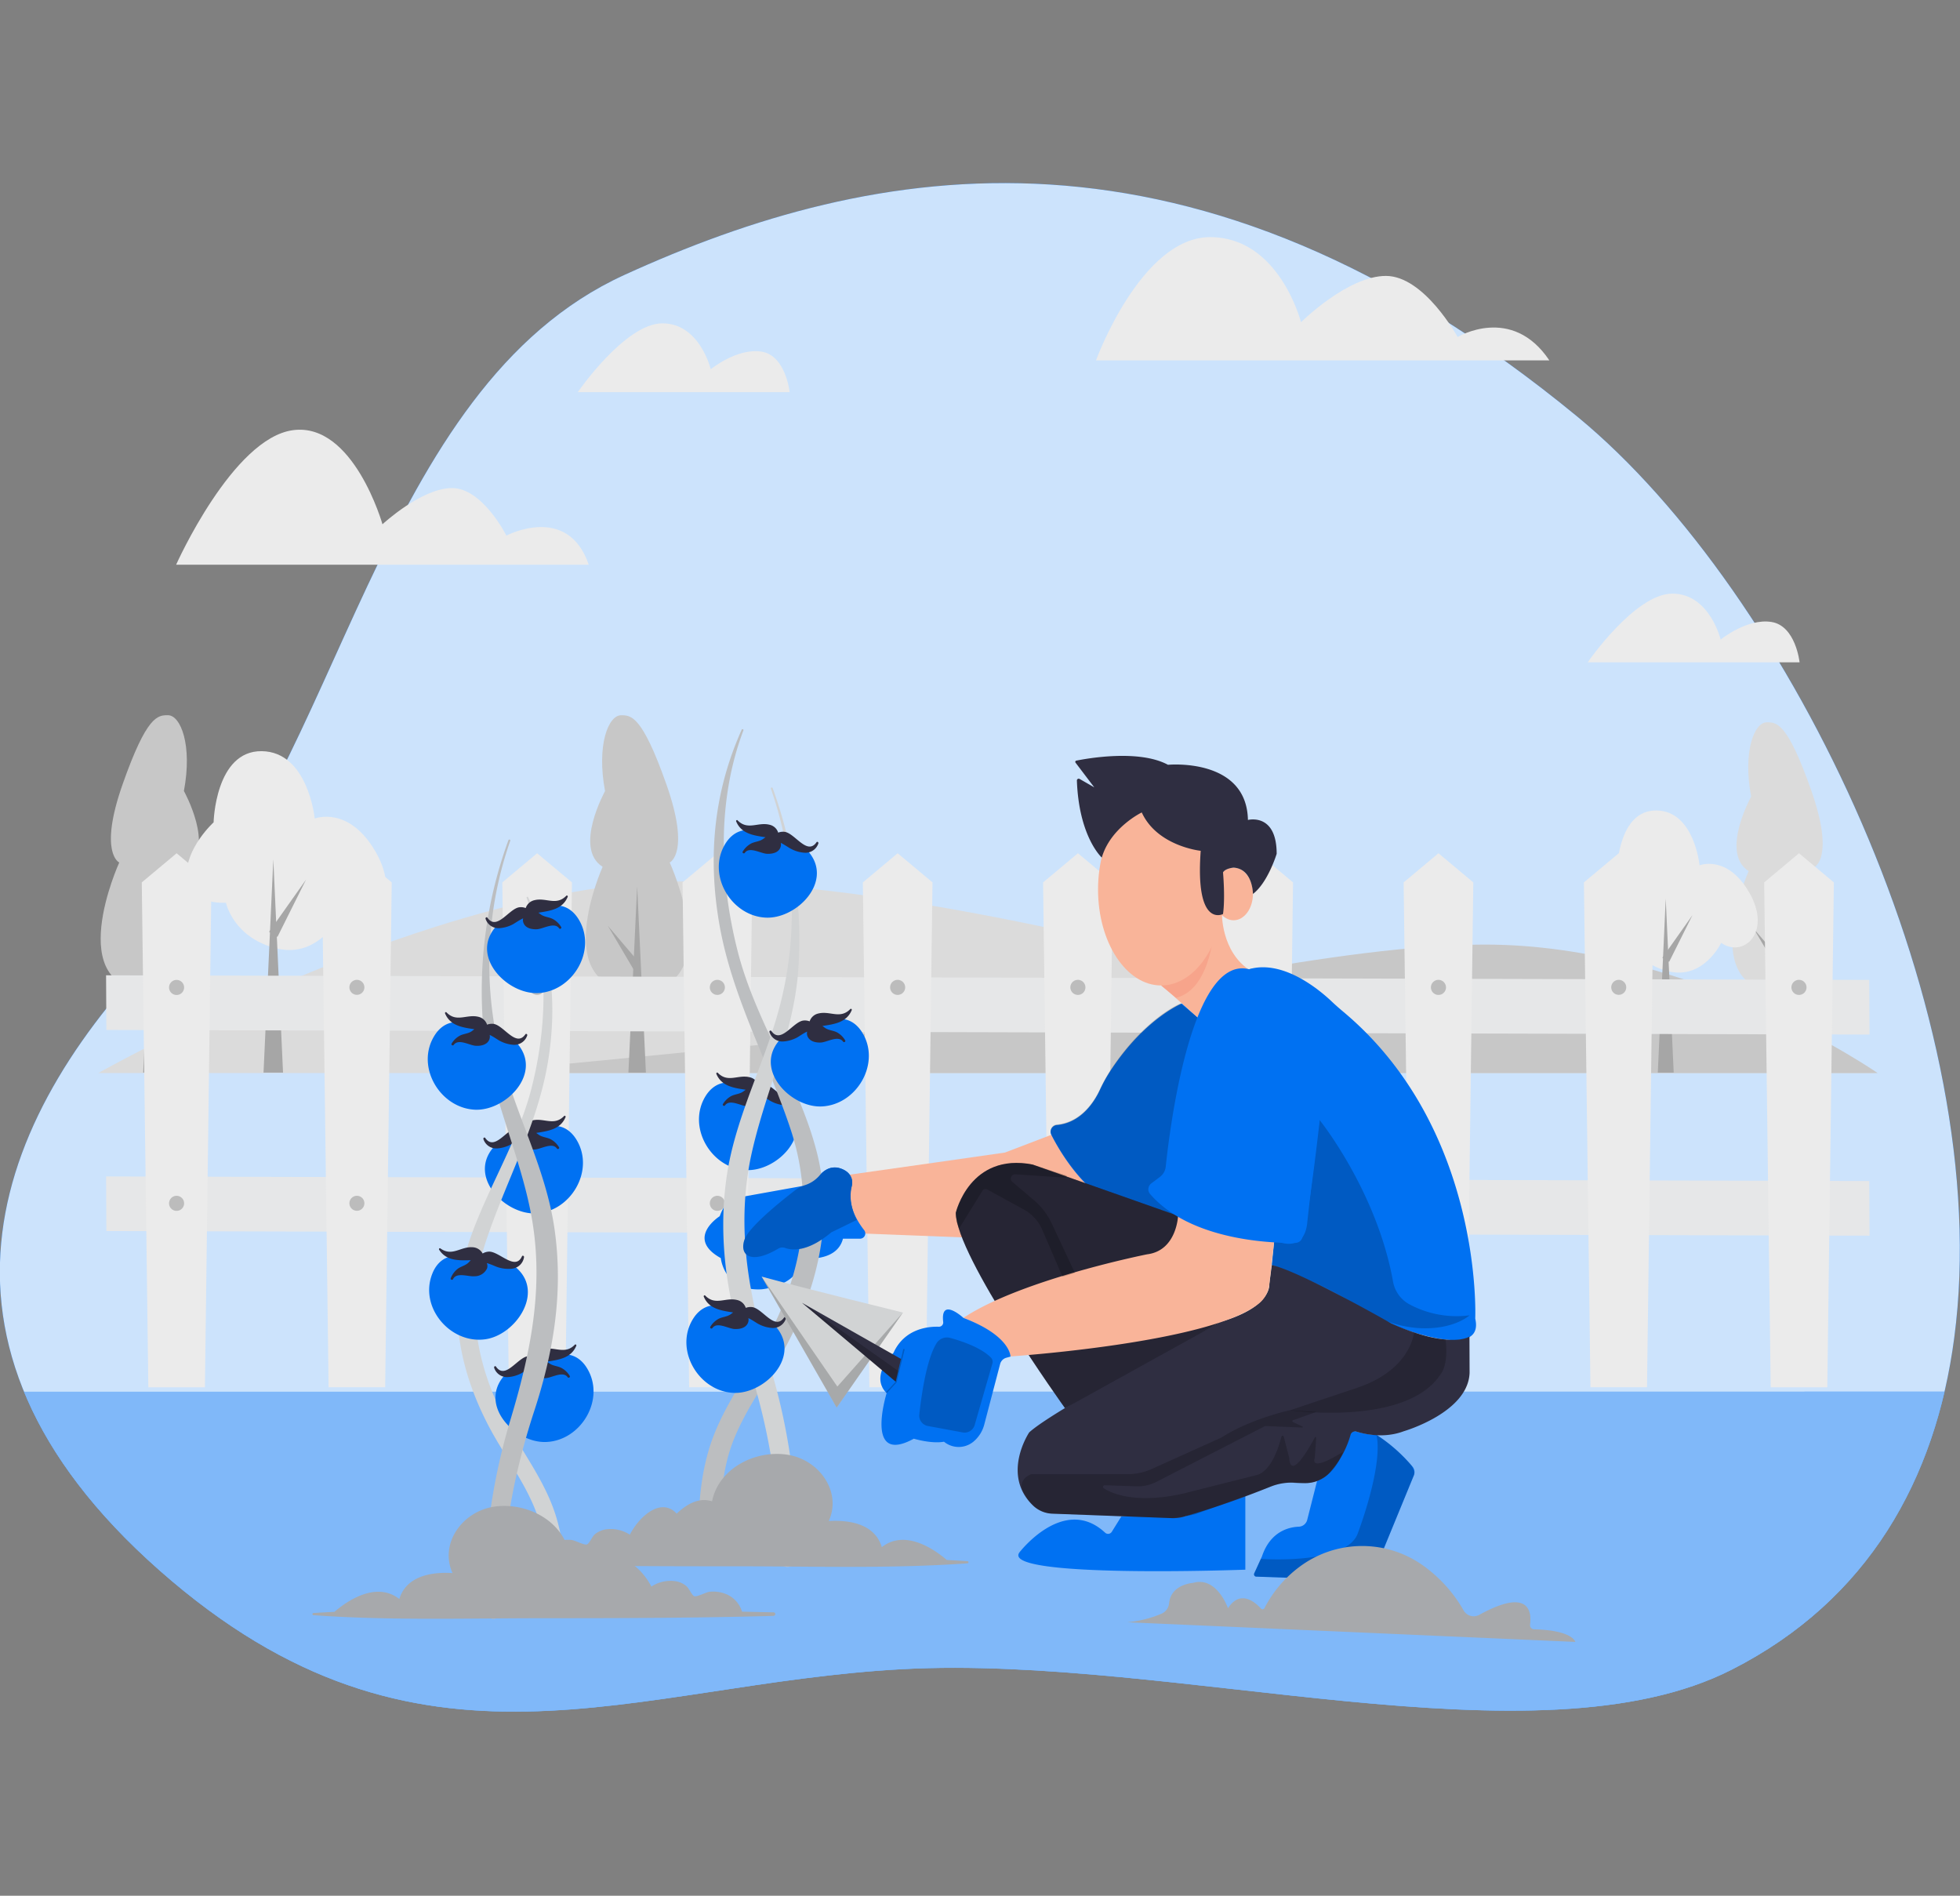 <svg xmlns="http://www.w3.org/2000/svg" xmlns:xlink="http://www.w3.org/1999/xlink" width="668" height="646" viewBox="0 0 668 646">
  <rect x="0" y="0" width="668" height="646" fill="#808080" stroke="none"/>
  <defs>
    <clipPath id="clip-path">
      <rect id="Rectangle_8" data-name="Rectangle 8" width="668" height="646" transform="translate(1178.059 2253)" fill="#fff" stroke="#707070" stroke-width="1"/>
    </clipPath>
    <clipPath id="clip-path-2">
      <path id="SVGID" d="M407.671,406.715l-3.359,13.239a3.093,3.093,0,0,1-2.861,2.38c-3.391.119-9.722,1.586-12.575,10.122l-2.632,5.767a.793.793,0,0,0,.7,1.134l38.959,1.38,14.733-35.863a2.951,2.951,0,0,0-.435-2.991,55.389,55.389,0,0,0-12.306-10.875s-1.9.286-6.837-1.079l-2.751-.571-.6,5.14S413.725,404.383,407.671,406.715Z" transform="translate(-386.166 -389.359)" fill="#0071f2"/>
    </clipPath>
  </defs>
  <g id="Mask_Group_3" data-name="Mask Group 3" transform="translate(-1178.059 -2253)" clip-path="url(#clip-path)">
    <g id="Plant-cropping-V2" transform="translate(1178.005 2315.39)">
      <g id="freepik--background-simple--inject-1" transform="translate(0 0)">
        <path id="Path_56" data-name="Path 56" d="M670.889,405.1C685.345,296.08,615.205,151.2,542.6,91.358c-131.167-108-240.139-87.115-324.91-48.444S120.9,210.79,62.368,269.229s-91.813,137.05-3.011,215.289,160.5,38.481,253.26,33.515,215.937,34.11,282.528.135C641.652,494.456,664.55,453.342,670.889,405.1Z" transform="translate(-4.796 -11.636)" fill="#0071f2"/>
        <path id="Path_57" data-name="Path 57" d="M670.889,405.1C685.345,296.08,615.205,151.2,542.6,91.358c-131.167-108-240.139-87.115-324.91-48.444S120.9,210.79,62.368,269.229s-91.813,137.05-3.011,215.289,160.5,38.481,253.26,33.515,215.937,34.11,282.528.135C641.652,494.456,664.55,453.342,670.889,405.1Z" transform="translate(-4.796 -11.636)" fill="#fff" opacity="0.8"/>
      </g>
      <g id="freepik--Floor--inject-1" transform="translate(8.259 411.848)">
        <path id="Path_58" data-name="Path 58" d="M12.165,377.8c8.268,20.1,23.127,40.567,46.3,60.969,88.793,78.238,160.5,38.481,253.26,33.515s215.937,34.11,282.529.135c40.445-20.625,63.05-54.473,72.448-94.651Z" transform="translate(-12.165 -377.772)" fill="#0071f2"/>
        <path id="Path_59" data-name="Path 59" d="M12.165,377.8c8.268,20.1,23.127,40.567,46.3,60.969,88.793,78.238,160.5,38.481,253.26,33.515s215.937,34.11,282.529.135c40.445-20.625,63.05-54.473,72.448-94.651Z" transform="translate(-12.165 -377.772)" fill="#fff" opacity="0.5"/>
      </g>
      <g id="freepik--background-complete--inject-22" transform="translate(33.583 18.411)">
        <path id="Path_60" data-name="Path 60" d="M34.76,288.483S150.008,223.2,234.114,223.2c82.391,0,194.13,32.983,224.474,40.369,79.775,19.4,182.456,24.916,182.456,24.916Z" transform="translate(-34.76 -3.634)" fill="#dbdbdb"/>
        <path id="Path_61" data-name="Path 61" d="M627.474,286.095s-62.813-43.772-133.815-43.772c-49.534,0-120.623,17.626-187.578,27.542-25.5,3.768-158.214,16.23-158.214,16.23Z" transform="translate(-21.096 -1.246)" fill="#c7c7c7"/>
        <path id="Path_62" data-name="Path 62" d="M537.181,225.695s-18.487,41.328,11.769,41.328,10.655-42.74,10.655-42.74,7-3.1-1.122-26.177S546.76,174.99,543.354,174.99c-4.276,0-8.2,9.971-5.327,25.3C538.066,200.311,527.38,219.428,537.181,225.695Z" transform="translate(25.26 -9.653)" fill="#dbdbdb"/>
        <path id="Path_63" data-name="Path 63" d="M550.1,288.019l-2.917-62.254-2.909,62.254Z" transform="translate(26.793 -3.313)" fill="#a6a6a6"/>
        <path id="Path_64" data-name="Path 64" d="M549.116,250.388l-10.987-12.874,8.615,14.588Z" transform="translate(26.05 -1.847)" fill="#a6a6a6"/>
        <path id="Path_65" data-name="Path 65" d="M64.719,224.5s18.851,42.161-12.006,42.161-10.923-43.629-10.923-43.629-7.114-3.173,1.146-26.661,11.99-23.536,15.429-23.536c4.355,0,8.418,10.185,5.462,25.82C63.826,198.676,74.7,218.19,64.719,224.5Z" transform="translate(-34.676 -9.922)" fill="#c7c7c7"/>
        <path id="Path_66" data-name="Path 66" d="M48.384,288.16l2.972-63.524,2.98,63.524Z" transform="translate(-33.114 -3.454)" fill="#a6a6a6"/>
        <path id="Path_67" data-name="Path 67" d="M49.964,249.778l11.208-13.16-8.789,14.9Z" transform="translate(-32.923 -1.958)" fill="#a6a6a6"/>
        <path id="Path_68" data-name="Path 68" d="M188.711,224.494s-18.922,42.161,12,42.161,10.86-43.629,10.86-43.629,7.153-3.173-1.138-26.661-12.014-23.512-15.436-23.512c-4.347,0-8.4,10.185-5.462,25.82C189.572,198.674,178.7,218.188,188.711,224.494Z" transform="translate(-16.854 -9.919)" fill="#c7c7c7"/>
        <path id="Path_69" data-name="Path 69" d="M201.894,288.16l-2.98-63.524-2.98,63.524Z" transform="translate(-15.289 -3.454)" fill="#a6a6a6"/>
        <path id="Path_70" data-name="Path 70" d="M200.873,249.778l-11.208-13.16,8.789,14.9Z" transform="translate(-16.046 -1.958)" fill="#a6a6a6"/>
        <path id="Path_71" data-name="Path 71" d="M525.48,220.385s9.485-3.768,17,9.36c7.714,13.485-1.952,22.346-9.627,17.071,0,0-6.023,12.692-18.068,9.662s-13.99-12.692-13.99-12.692-10.678.754-10.923-7.25,7.525-15.072,7.525-15.072.451-19.919,13.389-19.768S525.48,220.385,525.48,220.385Z" transform="translate(20.22 -6.318)" fill="#ebebeb"/>
        <path id="Path_72" data-name="Path 72" d="M514.37,287.692l-2.719-59.3-2.7,59.3Z" transform="translate(22.525 -2.986)" fill="#a6a6a6"/>
        <path id="Path_73" data-name="Path 73" d="M512.645,249.331,520.6,233.4l-10.267,14.532Z" transform="translate(22.693 -2.36)" fill="#a6a6a6"/>
        <path id="Path_74" data-name="Path 74" d="M367.783,223.823s8.947-3.57,16.045,8.837c7.28,12.692-1.857,21.093-9.09,16.1,0,0-5.683,11.962-17.041,9.114s-13.208-11.97-13.208-11.97-10.078.714-10.362-6.846,7.114-14.279,7.114-14.279.427-18.816,12.646-18.665S367.783,223.823,367.783,223.823Z" transform="translate(1.405 -5.766)" fill="#ebebeb"/>
        <path id="Path_75" data-name="Path 75" d="M357.286,287.321l-2.553-55.964-2.553,55.964Z" transform="translate(3.586 -2.615)" fill="#a6a6a6"/>
        <path id="Path_76" data-name="Path 76" d="M355.667,251.128l7.509-15.032-9.69,13.707Z" transform="translate(3.744 -2.024)" fill="#a6a6a6"/>
        <path id="Path_77" data-name="Path 77" d="M105.258,206.691s11.619-4.617,20.835,11.478c9.445,16.516-2.371,27.415-11.8,20.918,0,0-7.382,15.54-22.131,11.835s-17.152-15.54-17.152-15.54-13.089.92-13.437-8.892,9.216-18.5,9.216-18.5.561-24.432,16.385-24.258S105.258,206.691,105.258,206.691Z" transform="translate(-31.522 -8.561)" fill="#ebebeb"/>
        <path id="Path_78" data-name="Path 78" d="M91.625,289.178l-3.312-72.694-3.335,72.694Z" transform="translate(-28.693 -4.472)" fill="#a6a6a6"/>
        <path id="Path_79" data-name="Path 79" d="M89.523,242.162l9.738-19.514-12.591,17.8Z" transform="translate(-28.489 -3.703)" fill="#a6a6a6"/>
        <path id="Path_80" data-name="Path 80" d="M492.627,70.006H338.112s15.334-42,38.911-42,30.968,29,30.968,29,15.871-15.778,28.937-15.778,24.439,20.815,24.439,20.815S479.83,50.9,492.627,70.006Z" transform="translate(1.887 -28.004)" fill="#ebebeb"/>
        <path id="Path_81" data-name="Path 81" d="M252.744,77.581H180.533s16.124-23.456,28.85-23.456S225.855,69.76,225.855,69.76s8.971-7.306,17.286-6S252.744,77.581,252.744,77.581Z" transform="translate(-17.149 -24.743)" fill="#ebebeb"/>
        <path id="Path_82" data-name="Path 82" d="M559.848,159.423H487.629s16.14-23.417,28.85-23.417,16.472,15.651,16.472,15.651,8.963-7.306,17.286-6S559.848,159.423,559.848,159.423Z" transform="translate(19.949 -14.52)" fill="#ebebeb"/>
        <path id="Path_83" data-name="Path 83" d="M199.034,132.354H58.4S77.66,89.2,98.266,86.5s30.462,32.071,30.462,32.071,13.287-12.335,23.712-12.335,18.519,16.2,18.519,16.2S191.865,111.38,199.034,132.354Z" transform="translate(-31.904 -20.72)" fill="#ebebeb"/>
      </g>
      <path id="Path_84" data-name="Path 84" d="M638.113,271.828,37.2,270.258,37.1,251.632,638.018,253.2Z" transform="translate(-0.894 18.327)" fill="#e6e7e8"/>
      <path id="Path_85" data-name="Path 85" d="M638.113,332.757,37.2,331.179l-.095-18.61,600.917,1.563Z" transform="translate(-0.894 25.935)" fill="#e6e7e8"/>
      <path id="Path_86" data-name="Path 86" d="M47.954,224.589l11.88-9.931L71.7,224.589,69.477,396.638H50.191Z" transform="translate(0.417 13.711)" fill="#ebebeb"/>
      <path id="Path_87" data-name="Path 87" d="M61.385,255.567a2.567,2.567,0,1,1-2.577-2.538h0a2.573,2.573,0,0,1,2.577,2.538Z" transform="translate(1.419 18.502)" opacity="0.2"/>
      <path id="Path_88" data-name="Path 88" d="M61.385,320.991a2.567,2.567,0,1,1-2.577-2.562h0a2.573,2.573,0,0,1,2.577,2.562Z" transform="translate(1.419 26.667)" opacity="0.2"/>
      <path id="Path_89" data-name="Path 89" d="M102.777,224.589l11.864-9.931,11.88,9.931-2.237,172.048H105.006Z" transform="translate(7.04 13.711)" fill="#ebebeb"/>
      <path id="Path_90" data-name="Path 90" d="M116.2,320.991a2.553,2.553,0,1,1-2.553-2.562h0a2.55,2.55,0,0,1,2.553,2.562Z" transform="translate(8.045 26.667)" opacity="0.2"/>
      <path id="Path_91" data-name="Path 91" d="M116.2,255.569a2.553,2.553,0,1,1-2.553-2.562h0A2.558,2.558,0,0,1,116.2,255.569Z" transform="translate(8.045 18.499)" opacity="0.2"/>
      <path id="Path_92" data-name="Path 92" d="M157.586,224.589l11.864-9.931,11.88,9.931-2.237,172.048H159.814Z" transform="translate(13.661 13.711)" fill="#ebebeb"/>
      <path id="Path_93" data-name="Path 93" d="M171.016,320.991a2.567,2.567,0,1,1-2.577-2.562h0a2.573,2.573,0,0,1,2.577,2.562Z" transform="translate(14.663 26.667)" opacity="0.2"/>
      <path id="Path_94" data-name="Path 94" d="M171.016,255.569a2.567,2.567,0,1,1-2.577-2.562h0a2.573,2.573,0,0,1,2.577,2.562Z" transform="translate(14.663 18.499)" opacity="0.2"/>
      <path id="Path_95" data-name="Path 95" d="M212.394,224.589l11.88-9.931,11.872,9.931-2.229,172.048H214.639Z" transform="translate(20.283 13.711)" fill="#ebebeb"/>
      <path id="Path_96" data-name="Path 96" d="M225.825,320.991a2.567,2.567,0,1,1-2.577-2.562h0A2.573,2.573,0,0,1,225.825,320.991Z" transform="translate(21.284 26.667)" opacity="0.2"/>
      <path id="Path_97" data-name="Path 97" d="M225.825,255.569a2.567,2.567,0,1,1-2.577-2.562h0a2.573,2.573,0,0,1,2.577,2.562Z" transform="translate(21.284 18.499)" opacity="0.2"/>
      <path id="Path_98" data-name="Path 98" d="M267.217,224.589l11.872-9.931,11.872,9.931-2.237,172.048H269.446Z" transform="translate(26.905 13.711)" fill="#ebebeb"/>
      <path id="Path_99" data-name="Path 99" d="M280.648,320.991a2.567,2.567,0,1,1-2.577-2.562h0A2.573,2.573,0,0,1,280.648,320.991Z" transform="translate(27.907 26.667)" opacity="0.2"/>
      <path id="Path_100" data-name="Path 100" d="M280.648,255.569a2.567,2.567,0,1,1-2.577-2.562h0a2.573,2.573,0,0,1,2.577,2.562Z" transform="translate(27.907 18.499)" opacity="0.2"/>
      <path id="Path_101" data-name="Path 101" d="M322.026,224.589l11.88-9.931,11.872,9.931-2.229,172.048H324.27Z" transform="translate(33.527 13.711)" fill="#ebebeb"/>
      <path id="Path_102" data-name="Path 102" d="M335.457,320.991a2.567,2.567,0,1,1-2.577-2.562h0A2.573,2.573,0,0,1,335.457,320.991Z" transform="translate(34.528 26.667)" opacity="0.2"/>
      <path id="Path_103" data-name="Path 103" d="M335.457,255.569a2.567,2.567,0,1,1-2.577-2.562h0a2.573,2.573,0,0,1,2.577,2.562Z" transform="translate(34.528 18.499)" opacity="0.2"/>
      <path id="Path_104" data-name="Path 104" d="M376.849,224.589l11.872-9.931,11.872,9.931-2.237,172.048H379.077Z" transform="translate(40.149 13.711)" fill="#ebebeb"/>
      <path id="Path_105" data-name="Path 105" d="M390.279,255.569a2.567,2.567,0,1,1-2.577-2.562h0a2.573,2.573,0,0,1,2.577,2.562Z" transform="translate(41.151 18.499)" opacity="0.2"/>
      <path id="Path_106" data-name="Path 106" d="M431.664,224.589l11.872-9.931,11.872,9.931-2.229,172.048H433.9Z" transform="translate(46.771 13.711)" fill="#ebebeb"/>
      <path id="Path_107" data-name="Path 107" d="M445.1,255.569a2.569,2.569,0,1,1-2.585-2.562h0A2.581,2.581,0,0,1,445.1,255.569Z" transform="translate(47.773 18.499)" opacity="0.2"/>
      <path id="Path_108" data-name="Path 108" d="M486.48,224.589l11.872-9.931,11.88,9.931-2.245,172.048H488.709Z" transform="translate(53.394 13.711)" fill="#ebebeb"/>
      <path id="Path_109" data-name="Path 109" d="M499.9,255.569a2.553,2.553,0,1,1-2.553-2.562h0A2.558,2.558,0,0,1,499.9,255.569Z" transform="translate(54.398 18.499)" opacity="0.2"/>
      <path id="Path_110" data-name="Path 110" d="M541.3,224.589l11.864-9.931,11.88,9.931L562.81,396.638H543.517Z" transform="translate(60.016 13.711)" fill="#ebebeb"/>
      <path id="Path_111" data-name="Path 111" d="M554.727,255.569a2.569,2.569,0,1,1-2.585-2.562h0a2.573,2.573,0,0,1,2.585,2.562Z" transform="translate(61.017 18.499)" opacity="0.2"/>
      <path id="Path_112" data-name="Path 112" d="M394.059,320.991a2.569,2.569,0,1,1-2.585-2.562h0a2.573,2.573,0,0,1,2.585,2.562Z" transform="translate(41.608 26.667)" opacity="0.2"/>
      <path id="Path_113" data-name="Path 113" d="M267.153,333.555l47.155,1.824,30.7-17.975L332.29,299.953,316.482,306s-43.472,6.235-54.095,7.7C262.4,313.747,255.463,323.282,267.153,333.555Z" transform="translate(26.077 24.36)" fill="#f9b499"/>
      <path id="Path_114" data-name="Path 114" d="M266.976,310.907c-2.371-1.325-5.675-1.951-8.694,1.666a11.134,11.134,0,0,1-6.592,3.72l-19.76,3.554s-4.742-1.468-7.675,6.6c0,0-11.856,7.5.364,14.279,0,0,1.1,11.367,13.887,10.638,0,0,13.16-1.1,13.524-10.638,0,0,12.062,1.832,14.227-6.608h5.817a1.8,1.8,0,0,0,1.423-2.9c-2.6-3.308-5.96-9.043-4.26-15.072a4.655,4.655,0,0,0-2.261-5.236Z" transform="translate(21.092 25.598)" fill="#0071f2"/>
      <path id="Path_115" data-name="Path 115" d="M391.866,409.055v25.463s-83.988,3.11-76.945-5.941c0,0,15.12-19.7,29.15-6.671a1.483,1.483,0,0,0,2.276-.286l3.241-5.2h21.491Z" transform="translate(32.617 37.981)" fill="#0071f2"/>
      <path id="SVGID-2" data-name="SVGID" d="M407.671,406.715l-3.359,13.239a3.093,3.093,0,0,1-2.861,2.38c-3.391.119-9.722,1.586-12.575,10.122l-2.632,5.767a.793.793,0,0,0,.7,1.134l38.959,1.38,14.733-35.863a2.951,2.951,0,0,0-.435-2.991,55.389,55.389,0,0,0-12.306-10.875s-1.9.286-6.837-1.079l-2.751-.571-.6,5.14S413.725,404.383,407.671,406.715Z" transform="translate(41.275 35.522)" fill="#0071f2"/>
      <g id="Group_1" data-name="Group 1" transform="translate(427.441 424.881)" clip-path="url(#clip-path-2)">
        <path id="Path_116" data-name="Path 116" d="M388.435,433.106s28.6,2.126,32.976-8.345c0,0,8.8-22.83,6.537-33.777a.079.079,0,0,1,.119-.079c1.581,1.071,14.354,9.892,12.575,13.755l-14.733,35.863-38.959-1.38s-1.328.087-.7-1.134Z" transform="translate(-386.176 -389.167)" opacity="0.2"/>
      </g>
      <path id="Path_117" data-name="Path 117" d="M369.071,260.165s-12.322,4.886-24.107,22.56a51.551,51.551,0,0,0-3.865,6.925c-1.739,3.744-6.228,11.177-14.662,11.938a2.333,2.333,0,0,0-1.873,3.379c4.632,9.091,19.183,32.69,43.2,27.526,0,0,14.528-51.189,7.319-67Z" transform="translate(33.803 19.393)" fill="#0071f2"/>
      <path id="Path_118" data-name="Path 118" d="M368.6,260.165s-11.856,4.688-23.641,22.362a52.054,52.054,0,0,0-3.865,6.925c-1.739,3.744-6.228,11.177-14.662,11.938a2.333,2.333,0,0,0-1.873,3.379c4.632,9.091,19.183,32.69,43.2,27.526,0,0,14.409-51.117,7.208-66.927Z" transform="translate(33.803 19.393)" opacity="0.2"/>
      <path id="Path_119" data-name="Path 119" d="M378.683,232.648s-.419,13.422,9.8,19.831c0,0-14.907,4.093-17.887,16.055L357.611,257S373.15,257.429,378.683,232.648Z" transform="translate(37.825 15.957)" fill="#f9b499"/>
      <path id="Path_120" data-name="Path 120" d="M393.25,342.176l-.846,8.488s17.152,6.346,29.98,14.429a78.544,78.544,0,0,0,22.526,9.694c9.406,2.38,18.827,2.808,16.828-5.878,0,0,2.869-64.46-44.934-104.527-1.407-1.182-2.79-2.38-4.134-3.673-4.4-4.125-16.551-14.128-27.972-10.868Z" transform="translate(41.098 18.024)" fill="#0071f2"/>
      <path id="Path_121" data-name="Path 121" d="M407.82,295.425s19.531,24.2,25.064,55.068a10.976,10.976,0,0,0,5.754,7.877,34.077,34.077,0,0,0,20.345,3.665s-5.715,5.251-18.021,4.3a39.887,39.887,0,0,1-18.97-6.822c-4.964-3.324-14.456-8.726-30.383-14.62l.846-8.488s9.912,5.267,11.184-5.767C403.6,330.638,406.974,300.938,407.82,295.425Z" transform="translate(41.933 23.795)" opacity="0.2"/>
      <path id="Path_122" data-name="Path 122" d="M400.908,339.4l-.838,6.473s1.028,7.7-16.306,12.8c0,0-56.229,29.271-65.532,37.759,0,0-9.714,14.453,1.4,25.019a9.932,9.932,0,0,0,6.473,2.681l40.729,1.515a13.619,13.619,0,0,0,4.268-.524,302.443,302.443,0,0,0,29.324-10.177,18.586,18.586,0,0,1,7.675-1.388l4,.135a11.134,11.134,0,0,0,8.766-3.776,32.3,32.3,0,0,0,6.884-12.652,1.58,1.58,0,0,1,1.984-1.1c2.94.912,9.556,2.38,16.179-.135,0,0,21.981-6.346,22.408-19.942l-.048-12.311s-6.489,4.522-26.779-4.529C441.5,359.2,410.772,341.663,400.908,339.4Z" transform="translate(32.593 29.285)" fill="#2f2e41"/>
      <path id="Path_123" data-name="Path 123" d="M439.38,359.768s-.846,12.732-19.444,18.951l-22.827,7.639s39.876,5.656,51.431-12.446c0,0,2.679-2.967,1.581-11.74A30.345,30.345,0,0,1,439.38,359.768Z" transform="translate(42.597 31.828)" opacity="0.2"/>
      <path id="Path_124" data-name="Path 124" d="M318.74,405.191s-5.636,1.983-1.968,7.068c0,0,2.585,5.957,9.184,6.346l40.729,1.547,5.612-.793,2.529-.563,25.451-9.337a20.824,20.824,0,0,1,7.675-1.388s12.259,3.086,17.049-10.495c0,0-11.279,7.353-9.588,1.983l.482-6.782a.237.237,0,0,0-.443-.135c-1.9,3.554-8.291,14.858-8.773,6.917l-1.842-7.139a.4.4,0,0,0-.79,0c-.909,3.57-3.565,12-8.647,13.112l-23.388,5.894s-17.776,5.1-28.5-1.4a.587.587,0,0,1,.332-1.079l10.757.373a13.871,13.871,0,0,0,6.805-1.515l37.1-19.038,12.646.524a.183.183,0,0,0,.079-.341l-3.256-1.539a.334.334,0,0,1,0-.611l7.983-2.84-9.018-.571s-13.247,2.832-23.4,9.337l-23.712,10.693a19.763,19.763,0,0,1-8.149,1.753Z" transform="translate(32.742 34.778)" opacity="0.2"/>
      <path id="Path_125" data-name="Path 125" d="M347.6,450.5l152.737,6.7s-.877-3.966-14.053-4.291a1.426,1.426,0,0,1-1.383-1.586c.53-3.919.182-12.994-17.389-3.3a3.944,3.944,0,0,1-5.232-1.515,47.742,47.742,0,0,0-14.828-16.016,35.7,35.7,0,0,0-41.2,1.182A40.749,40.749,0,0,0,394.4,445.668a.741.741,0,0,1-1.209.167c-1.85-2.047-7-6.671-11.232-.111,0,0-3.818-11.018-11.935-8.623,0,0-7.446.4-8.133,6.885a4.3,4.3,0,0,1-2.458,3.546A38.176,38.176,0,0,1,347.6,450.5Z" transform="translate(36.617 39.912)" fill="#a7a9ac"/>
      <path id="Path_126" data-name="Path 126" d="M363.03,261.229l-5.138-4.188s14.29-5.553,18.242-20.966C376.167,236.075,375.376,258.286,363.03,261.229Z" transform="translate(37.859 16.385)" fill="#f7a48b"/>
      <ellipse id="Ellipse_2" data-name="Ellipse 2" cx="6.6" cy="8.972" rx="6.6" ry="8.972" transform="translate(413.876 233.263)" fill="#f9b499"/>
      <ellipse id="Ellipse_3" data-name="Ellipse 3" cx="21.499" cy="32.682" rx="21.499" ry="32.682" transform="translate(374.285 208.054)" fill="#f9b499"/>
      <path id="Path_127" data-name="Path 127" d="M354.475,204.435s-10.639,5.124-13.619,15.381c0,0-7.793-7-8.489-26.241a.617.617,0,0,1,.917-.563l5.011,2.88-6.386-8.416a.437.437,0,0,1,.261-.7c3.683-.746,21.341-3.919,31.245,1.42,0,0,26.818-2.562,27.245,18.8,0,0,9.793-2.562,9.793,11.534,0,0-2.98,9.828-8.086,13.676,0,0,0-8.543-6.6-8.972,0,0-2.758.214-3.6,1.626,0,0,.79,8.559,0,14.183,0,0-9.564,5.053-7.6-21.537C374.551,217.508,359.762,215.969,354.475,204.435Z" transform="translate(34.709 10.028)" fill="#2f2e41"/>
      <path id="Path_128" data-name="Path 128" d="M332.717,392.057s-37.236-51.9-37.236-66.617c0,0,4.8-20.625,26.218-16.4l49.511,17.452,14.8,36.069Z" transform="translate(30.32 25.423)" fill="#2f2e41"/>
      <path id="Path_129" data-name="Path 129" d="M332.717,392.057s-37.236-51.9-37.236-66.617c0,0,4.8-20.625,26.218-16.4l49.511,17.452,14.8,36.069Z" transform="translate(30.32 25.423)" opacity="0.2"/>
      <path id="Path_130" data-name="Path 130" d="M370.96,324.466s-.427,11.9-10.568,13.152c0,0-42.682,8.488-62.576,21.64,0,0,14.8,5.553,16.069,13.152,0,0,68.994-4.593,84.928-18.292a9.785,9.785,0,0,0,3.248-6.346l1.684-14.961S392.277,333.271,370.96,324.466Z" transform="translate(30.602 27.421)" fill="#f9b499"/>
      <path id="Path_131" data-name="Path 131" d="M359.964,317.085c1.288-12.311,8.607-72.432,28.454-67.244,0,0,29.245-6.1,24.194,49.9,0,0-3.557,32.849-6.1,41.558a2.483,2.483,0,0,1-2.371,1.777c-7.185.111-35.521-.508-49.519-16.658a2.489,2.489,0,0,1,.411-3.6l2.932-2.213a5.026,5.026,0,0,0,2-3.522Z" transform="translate(37.393 18.064)" fill="#0071f2"/>
      <path id="Path_132" data-name="Path 132" d="M296.736,330.613l7.849-12.692a1.191,1.191,0,0,1,1.581-.428l12.5,6.846a14.411,14.411,0,0,1,6.323,6.981l6.853,15.928,4.221-1.309-7.9-16.865a23.366,23.366,0,0,0-6.086-7.933l-7.335-6.219a1.46,1.46,0,0,1,1.035-2.57l17.057,1.126a.4.4,0,0,0,.15-.793l-11.239-3.633s-19.309-5.394-26.218,16.4C295.479,325.441,295.416,329.145,296.736,330.613Z" transform="translate(30.322 25.422)" opacity="0.2"/>
      <path id="Path_133" data-name="Path 133" d="M233.582,313.955c-11.927-.4-20.353-14.564-14.03-25.075,2.632-4.355,6.9-5.941,11.54-3.823a29.222,29.222,0,0,1,4.521,2.8c4.521.936,9.145-.381,12.646,4.038C256.2,301.889,244.055,314.351,233.582,313.955Z" transform="translate(20.886 22.384)" fill="#0071f2"/>
      <path id="Path_134" data-name="Path 134" d="M250.683,289.036c.111-.365-.371-.746-.632-.381-3.209,4.625-7.382-3.173-10.908-3.554a4.577,4.577,0,0,0-2.142.27,4,4,0,0,0-3.011-2.689c-3.952-.968-7.4,2.039-10.836-1.515-.221-.222-.585.1-.482.365,1.739,4.22,5.936,4.8,10.006,5.418-.316.222-.632.484-1.012.722-1.217.793-2.8.793-4.063,1.515a7.538,7.538,0,0,0-2.7,2.673c-.221.428.443.793.711.436,1.581-2.277,5.367.159,7.533.293,1.66.087,3.739-.278,4.521-1.92a2.785,2.785,0,0,0,.229-1.8c1.217.555,2.932,1.785,3.494,2.039a11.391,11.391,0,0,0,4.592,1.317,4.624,4.624,0,0,0,4.7-3.189Z" transform="translate(21.522 22.005)" fill="#2f2e41"/>
      <path id="Path_135" data-name="Path 135" d="M221.334,420.79c3.66-11.058,10.331-20.625,16.211-30.564,14.227-23.948,20.037-49.658,11.137-76.652-7.9-23.877-20.131-45.366-24.415-70.512-3.881-22.758-1.786-44.636,7.706-65.84.15-.333.7-.1.585.238-9.042,23.837-8.181,50.935-1.944,75.359,6.133,24,20.882,44.573,26.968,68.466,5.7,22.425.545,44.85-9.975,65.047-5.92,11.344-14.053,21.616-18.669,33.634-4.742,12.43-4.031,25.329-4.94,38.346a3.185,3.185,0,1,1-6.371,0C216.766,446.024,217.446,432.6,221.334,420.79Z" transform="translate(20.875 9.017)" fill="#bcbec0"/>
      <path id="Path_136" data-name="Path 136" d="M225.837,328.034c3.011-22.021,14.346-41.249,19.167-62.754A127.261,127.261,0,0,0,241,195.124c-.134-.389.482-.555.617-.167a150.526,150.526,0,0,1,8.694,62.381c-1.731,22.338-11.69,42.042-16.211,63.69-5,24.678-.435,47.381,6.655,71.075a211.364,211.364,0,0,1,9.042,65.221c-.071,3.966-6.268,4.006-6.189,0,.451-23.337-3.541-45.366-10.734-67.474C226.256,369.529,222.913,349.388,225.837,328.034Z" transform="translate(21.778 11.224)" fill="#d1d3d4"/>
      <path id="Path_137" data-name="Path 137" d="M256.434,294.675c11.951-.4,20.4-14.572,14.03-25.083-2.64-4.355-6.9-5.941-11.548-3.816a29.271,29.271,0,0,0-4.513,2.784c-4.521.952-9.137-.381-12.646,4.038C233.836,282.594,246.159,295.024,256.434,294.675Z" transform="translate(23.524 19.976)" fill="#0071f2"/>
      <path id="Path_138" data-name="Path 138" d="M243.56,272.91a11.627,11.627,0,0,0,4.616-1.317c.537-.262,2.261-1.515,3.494-2.047a2.626,2.626,0,0,0,.213,1.8c.838,1.65,2.917,2.015,4.513,1.92,2.126-.135,5.912-2.57,7.54-.286.269.381.948,0,.7-.436a7.419,7.419,0,0,0-2.7-2.681c-1.265-.706-2.83-.69-4.071-1.507-.371-.246-.672-.5-1-.73,4.071-.6,8.26-1.174,10.006-5.41.111-.27-.253-.587-.482-.365-3.446,3.57-6.884.563-10.828,1.515a4.02,4.02,0,0,0-3.043,2.689,4.506,4.506,0,0,0-2.15-.27c-3.525.42-7.683,8.178-10.892,3.554a.374.374,0,0,0-.64.373,4.6,4.6,0,0,0,4.711,3.2Z" transform="translate(23.475 19.594)" fill="#2f2e41"/>
      <path id="Path_139" data-name="Path 139" d="M229.784,381.443c-11.951-.4-20.4-14.564-14.045-25.075,2.64-4.355,6.916-5.941,11.548-3.823a30.66,30.66,0,0,1,4.513,2.776c4.521.96,9.153-.357,12.646,4.038C252.421,369.385,240.122,381.8,229.784,381.443Z" transform="translate(20.424 30.81)" fill="#0071f2"/>
      <path id="Path_140" data-name="Path 140" d="M246.854,356.518c.1-.357-.379-.754-.632-.373-3.209,4.625-7.382-3.173-10.908-3.554a4.475,4.475,0,0,0-2.142.27,4.06,4.06,0,0,0-3.011-2.7c-3.952-.952-7.4,2.054-10.836-1.515-.229-.222-.585.1-.482.365,1.731,4.22,5.936,4.759,10.006,5.41-.316.23-.632.484-1.012.73-1.217.793-2.79.793-4.071,1.515a7.4,7.4,0,0,0-2.7,2.673c-.221.4.435.793.711.42,1.581-2.269,5.359.167,7.533.3,1.66.1,3.739-.27,4.521-1.92a2.706,2.706,0,0,0,.221-1.793c1.225.555,2.94,1.777,3.5,2.039a11.517,11.517,0,0,0,4.592,1.317,4.632,4.632,0,0,0,4.7-3.181Z" transform="translate(21.059 30.429)" fill="#2f2e41"/>
      <path id="Path_141" data-name="Path 141" d="M239.619,237.476c-11.927-.4-20.384-14.58-14.022-25.091,2.632-4.355,6.9-5.941,11.54-3.808a28.165,28.165,0,0,1,4.521,2.784c4.521.952,9.145-.381,12.646,4.038C262.241,225.395,249.974,237.825,239.619,237.476Z" transform="translate(21.614 12.834)" fill="#0071f2"/>
      <path id="Path_142" data-name="Path 142" d="M256.721,212.542c.1-.365-.379-.746-.632-.381-3.209,4.633-7.382-3.125-10.908-3.554a4.727,4.727,0,0,0-2.158.278,3.957,3.957,0,0,0-3.011-2.7c-3.952-.968-7.4,2.047-10.852-1.507-.206-.23-.569.087-.466.357,1.739,4.236,5.928,4.815,10.006,5.418-.332.222-.632.484-1.012.722-1.217.793-2.8.793-4.063,1.515a7.514,7.514,0,0,0-2.7,2.673c-.229.428.435.793.7.444,1.51-2.285,5.367.151,7.533.286,1.66.087,3.739-.27,4.521-1.92a2.777,2.777,0,0,0,.229-1.8c1.217.571,2.932,1.785,3.494,2.039A11.39,11.39,0,0,0,252,215.731,4.616,4.616,0,0,0,256.721,212.542Z" transform="translate(22.249 12.456)" fill="#2f2e41"/>
      <path id="Path_143" data-name="Path 143" d="M159.274,434.127c26.083.746,52.269.793,78.344.793s52.4.849,78.431-1.023a.373.373,0,0,0,.277-.436.356.356,0,0,0-.277-.278c-2.371-.182-4.782-.286-7.114-.421-6.268-5.354-15.184-9.82-22.131-4.371-2.324-7.655-10.441-9.345-18.084-8.892,4.521-10.027-3.28-20.918-14.03-22.592-11.026-1.729-23.514,4.641-25.743,15.865-4.521-1.4-8.473.865-12.062,4.188-5.3-5.664-12.71.849-15.966,7.187a11.916,11.916,0,0,0-8.26-1.8,7.978,7.978,0,0,0-3.707,1.7c-.9.793-1.826,3.173-2.7,3.435s-3.952-1.349-5.066-1.515a11.517,11.517,0,0,0-6.141.968,9.382,9.382,0,0,0-5.035,5.807l-10.836.238a.578.578,0,0,0-.522.627.562.562,0,0,0,.617.523Z" transform="translate(13.791 36.43)" fill="#a7a9ac"/>
      <path id="Path_144" data-name="Path 144" d="M169.5,327.078c11.951-.4,20.4-14.564,14.03-25.075-2.624-4.355-6.9-5.941-11.532-3.823a30.745,30.745,0,0,0-4.521,2.776c-4.513.952-9.145-.357-12.646,4.053C146.9,314.973,159.165,327.4,169.5,327.078Z" transform="translate(13.022 24.023)" fill="#0071f2"/>
      <path id="Path_145" data-name="Path 145" d="M151.84,302.126c-.119-.357.379-.754.632-.373,3.209,4.625,7.382-3.173,10.908-3.554a4.475,4.475,0,0,1,2.142.27,4.06,4.06,0,0,1,3.011-2.705c3.952-.952,7.4,2.055,10.836-1.515.221-.222.585.1.482.365-1.731,4.22-5.936,4.76-10.006,5.418.316.222.632.484,1,.722,1.233.793,2.8.793,4.071,1.515a7.316,7.316,0,0,1,2.711,2.673c.221.413-.443.793-.711.42-1.581-2.269-5.367.167-7.532.309-1.66.087-3.739-.278-4.521-1.928a2.762,2.762,0,0,1-.229-1.793c-1.217.555-2.932,1.785-3.494,2.039a11.453,11.453,0,0,1-4.521,1.317A4.608,4.608,0,0,1,151.84,302.126Z" transform="translate(12.965 23.639)" fill="#2f2e41"/>
      <path id="Path_146" data-name="Path 146" d="M177.172,437.811c-3.162-9.519-8.9-17.785-13.966-26.344-12.235-20.7-17.294-42.78-9.6-66.062,6.8-20.569,17.389-39.139,21.1-60.779,3.343-19.657,1.5-38.512-6.679-56.662-.134-.286-.632,0-.506.214,7.738,20.537,7.035,43.851,1.668,64.92-5.288,20.672-18.005,38.425-23.246,58.97-4.916,19.332-.466,38.671,8.6,56.043,5.1,9.773,12.054,18.633,16.077,28.985,4.118,10.709,3.494,21.838,4.268,33.047a2.766,2.766,0,1,0,5.533,0C181.108,459.554,180.562,447.989,177.172,437.811Z" transform="translate(12.009 15.357)" fill="#d1d3d4"/>
      <path id="Path_147" data-name="Path 147" d="M172.712,396.323c11.951-.4,20.408-14.564,14.03-25.091-2.616-4.355-6.9-5.926-11.524-3.808a31.48,31.48,0,0,0-4.521,2.784c-4.521.952-9.129-.365-12.646,4.038C150.114,384.258,162.366,396.688,172.712,396.323Z" transform="translate(13.41 32.667)" fill="#0071f2"/>
      <path id="Path_148" data-name="Path 148" d="M155.105,371.406c-.119-.381.379-.793.632-.381,3.209,4.625,7.382-3.173,10.915-3.554a4.459,4.459,0,0,1,2.134.27,4.044,4.044,0,0,1,3.011-2.7c3.952-.952,7.4,2.055,10.836-1.515.229-.222.585.1.482.365-1.731,4.22-5.936,4.8-10.006,5.418.316.222.632.484,1,.722,1.233.793,2.806.793,4.071,1.515a7.315,7.315,0,0,1,2.711,2.673c.229.413-.451.793-.711.428-1.581-2.269-5.359.167-7.533.3-1.652.087-3.747-.286-4.521-1.92a2.738,2.738,0,0,1-.221-1.8c-1.225.555-3.019,1.785-3.5,2.039a11.391,11.391,0,0,1-4.592,1.317A4.608,4.608,0,0,1,155.105,371.406Z" transform="translate(13.359 32.287)" fill="#2f2e41"/>
      <path id="Path_149" data-name="Path 149" d="M176.22,343.818c-3.011-22.021-14.346-41.249-19.167-62.754A127.268,127.268,0,0,1,161.06,210.9c.134-.4-.482-.563-.632-.182a150.144,150.144,0,0,0-8.694,62.389c1.731,22.322,11.769,42.042,16.148,63.682,4.987,24.694.443,47.389-6.655,71.067a211.26,211.26,0,0,0-9.042,65.205c.079,3.966,6.268,3.966,6.2,0-.458-23.33,3.525-45.366,10.726-67.474C175.793,385.3,179.144,365.125,176.22,343.818Z" transform="translate(12.906 13.192)" fill="#bcbec0"/>
      <path id="Path_150" data-name="Path 150" d="M151.14,295.663c-11.951-.444-20.424-14.564-14.03-25.091,2.624-4.355,6.9-5.941,11.532-3.808a29.068,29.068,0,0,1,4.521,2.776c4.513.952,9.129-.357,12.646,4.038C173.745,283.573,161.494,296.012,151.14,295.663Z" transform="translate(10.923 20.099)" fill="#0071f2"/>
      <path id="Path_151" data-name="Path 151" d="M163.478,273.919a11.518,11.518,0,0,1-4.592-1.317c-.561-.262-2.276-1.515-3.494-2.047a2.778,2.778,0,0,1-.229,1.8c-.79,1.634-2.924,2.015-4.521,1.9-2.126-.119-5.888-2.554-7.533-.286-.253.4-.933,0-.711-.42a7.3,7.3,0,0,1,2.719-2.681c1.265-.722,2.83-.69,4.063-1.507.364-.246.68-.516,1-.746-4.071-.6-8.268-1.174-10.006-5.41-.1-.254.261-.587.482-.349,3.438,3.57,6.876.563,10.836,1.515a4.028,4.028,0,0,1,3.011,2.7,4.483,4.483,0,0,1,2.142-.286c3.525.42,7.7,8.178,10.908,3.57.261-.381.751,0,.632.373A4.616,4.616,0,0,1,163.478,273.919Z" transform="translate(11.555 19.719)" fill="#2f2e41"/>
      <path id="Path_152" data-name="Path 152" d="M170.16,260.332c11.935-.412,20.384-14.58,14.03-25.091-2.64-4.355-6.9-5.941-11.54-3.823a29.227,29.227,0,0,0-4.521,2.8c-4.521.952-9.129-.381-12.646,4.038C147.546,248.251,159.884,260.681,170.16,260.332Z" transform="translate(13.101 15.687)" fill="#0071f2"/>
      <path id="Path_153" data-name="Path 153" d="M152.5,235.4c-.119-.365.364-.746.624-.381,3.225,4.625,7.382-3.133,10.908-3.554a4.506,4.506,0,0,1,2.15.27,4.036,4.036,0,0,1,3.019-2.689c3.952-.968,7.382,2.039,10.828-1.515.229-.222.593.1.466.365-1.731,4.236-5.92,4.76-9.991,5.418.324.222.624.484,1,.722,1.241.793,2.806.793,4.071,1.515a7.332,7.332,0,0,1,2.7,2.673c.245.42-.435.793-.7.436-1.581-2.285-5.367.151-7.54.294-1.652.087-3.731-.278-4.513-1.928a2.61,2.61,0,0,1-.213-1.793c-1.233.555-3.011,1.785-3.494,2.039a11.627,11.627,0,0,1-4.616,1.317A4.608,4.608,0,0,1,152.5,235.4Z" transform="translate(13.044 15.309)" fill="#2f2e41"/>
      <path id="Path_154" data-name="Path 154" d="M154.479,365.043c-11.856,1.666-22.6-10.828-18.084-22.29,1.842-4.759,5.778-7.044,10.718-5.743a30.126,30.126,0,0,1,4.893,1.959c4.521.167,8.939-1.936,13.144,1.8C174.658,349.241,164.707,363.623,154.479,365.043Z" transform="translate(10.974 28.941)" fill="#0071f2"/>
      <path id="Path_155" data-name="Path 155" d="M163.161,341.33a11.816,11.816,0,0,1-4.742-.5c-.585-.167-2.482-1.071-3.794-1.42a2.6,2.6,0,0,1,.087,1.809,4.631,4.631,0,0,1-4.173,2.681c-2.118.238-6.252-1.515-7.422,1-.2.436-.941.151-.79-.293a7.583,7.583,0,0,1,2.221-3.11c1.13-.928,2.664-1.166,3.747-2.166.316-.3.593-.619.862-.9-4.11.1-8.347.27-10.789-3.6-.15-.238.15-.619.411-.436,4.007,2.919,6.884-.635,10.939-.381a4.1,4.1,0,0,1,3.494,2.134,4.651,4.651,0,0,1,2.063-.635c3.541-.2,9.042,6.727,11.342,1.586.2-.412.743-.119.7.27A4.631,4.631,0,0,1,163.161,341.33Z" transform="translate(11.335 28.61)" fill="#2f2e41"/>
      <path id="Path_156" data-name="Path 156" d="M256.99,449.85c-26.083.722-52.269.793-78.352.793s-52.388.841-78.423-1.031a.365.365,0,0,1,0-.73c2.371-.167,4.742-.286,7.114-.4,6.268-5.354,15.184-9.813,22.131-4.387,2.332-7.6,10.457-9.313,18.14-8.829-4.521-10.027,3.264-20.926,14.022-22.608,11.018-1.721,23.522,4.656,25.735,15.865,4.6-1.4,8.489.857,12.054,4.2,5.3-5.688,12.718.849,15.958,7.139a11.948,11.948,0,0,1,8.26-1.824,7.551,7.551,0,0,1,3.691,1.69c.917.746,1.842,3.173,2.711,3.435s3.952-1.364,5.066-1.515a11.659,11.659,0,0,1,6.141.952,9.429,9.429,0,0,1,5.035,5.807l10.836.246a.587.587,0,0,1-.079,1.166Z" transform="translate(6.687 38.396)" fill="#a7a9ac"/>
      <path id="Path_157" data-name="Path 157" d="M267.857,316.179c.988-4.537-3.667-5.941-3.667-5.941-4.324-1.658-7.327,2.34-7.327,2.34a11.062,11.062,0,0,1-5.019,3.316,11.5,11.5,0,0,0-3.343,1.745c-4.442,3.419-15.808,12.47-17.254,16.888-1.747,5.267,2.2,8.512,11.516,2.991a2.734,2.734,0,0,1,2.371-.246c2.158.793,7.5,1.587,15.729-5.315l8.694-4.236S266.324,322.2,267.857,316.179Z" transform="translate(22.511 25.594)" fill="#0071f2"/>
      <path id="Path_158" data-name="Path 158" d="M267.857,316.179c.988-4.537-3.667-5.941-3.667-5.941-4.324-1.658-7.327,2.34-7.327,2.34a11.062,11.062,0,0,1-5.019,3.316,11.5,11.5,0,0,0-3.343,1.745c-4.442,3.419-15.808,12.47-17.254,16.888-1.747,5.267,2.2,8.512,11.516,2.991a2.734,2.734,0,0,1,2.371-.246c2.158.793,7.5,1.587,15.729-5.315l8.694-4.236S266.324,322.2,267.857,316.179Z" transform="translate(22.511 25.594)" opacity="0.2"/>
      <path id="Path_159" data-name="Path 159" d="M236.435,342.9l25.585,44.652,22.59-32.389S249.8,346.6,236.435,342.9Z" transform="translate(23.187 29.722)" fill="#d1d3d4"/>
      <path id="Path_160" data-name="Path 160" d="M236.435,342.9l25.814,37.481,22.36-25.217-22.59,32.388Z" transform="translate(23.187 29.722)" opacity="0.2"/>
      <path id="Path_161" data-name="Path 161" d="M300.869,355.743s-7.9-7.29-6.908,1.356a1.458,1.458,0,0,1-1.478,1.65c-3.6-.119-11.729.619-15.484,8.932,0,0-8.236,7.758-2.316,13.7,0,0-7.722,24.821,9.271,15.516,0,0,5.928,1.809,10.275,1.031a7.9,7.9,0,0,0,10.014,0,11.309,11.309,0,0,0,3.746-5.973l5.375-20.5a2.986,2.986,0,0,1,2.1-2.134l1.439-.4S317.017,361.867,300.869,355.743Z" transform="translate(27.549 30.967)" fill="#0071f2"/>
      <path id="Path_162" data-name="Path 162" d="M284.391,387.581c.656-6,2.371-18.554,5.825-24.186a4.19,4.19,0,0,1,4.742-1.888c3.66,1.007,10.615,3.292,13.9,6.774a1.988,1.988,0,0,1,.451,1.912l-6.047,20.982a3.572,3.572,0,0,1-4.071,2.53l-11.856-2.189a3.584,3.584,0,0,1-2.94-3.935Z" transform="translate(28.977 32.025)" opacity="0.2"/>
      <path id="Path_163" data-name="Path 163" d="M248.719,350.848l31.932,26.883,1.8-7.758Z" transform="translate(24.671 30.714)" fill="#2f2e41"/>
      <path id="Path_164" data-name="Path 164" d="M280.652,377.731l.869-3.657-32.8-23.226Z" transform="translate(24.671 30.714)" opacity="0.2"/>
      <g id="Group_2" data-name="Group 2" transform="translate(301.995 397.3)" opacity="0.2">
        <path id="Path_165" data-name="Path 165" d="M274.581,379.823l-.34-.254,3.328-3.585,2.593-11.145.466.079-2.751,11.312Z" transform="translate(-274.241 -364.839)"/>
      </g>
    </g>
  </g>
</svg>

